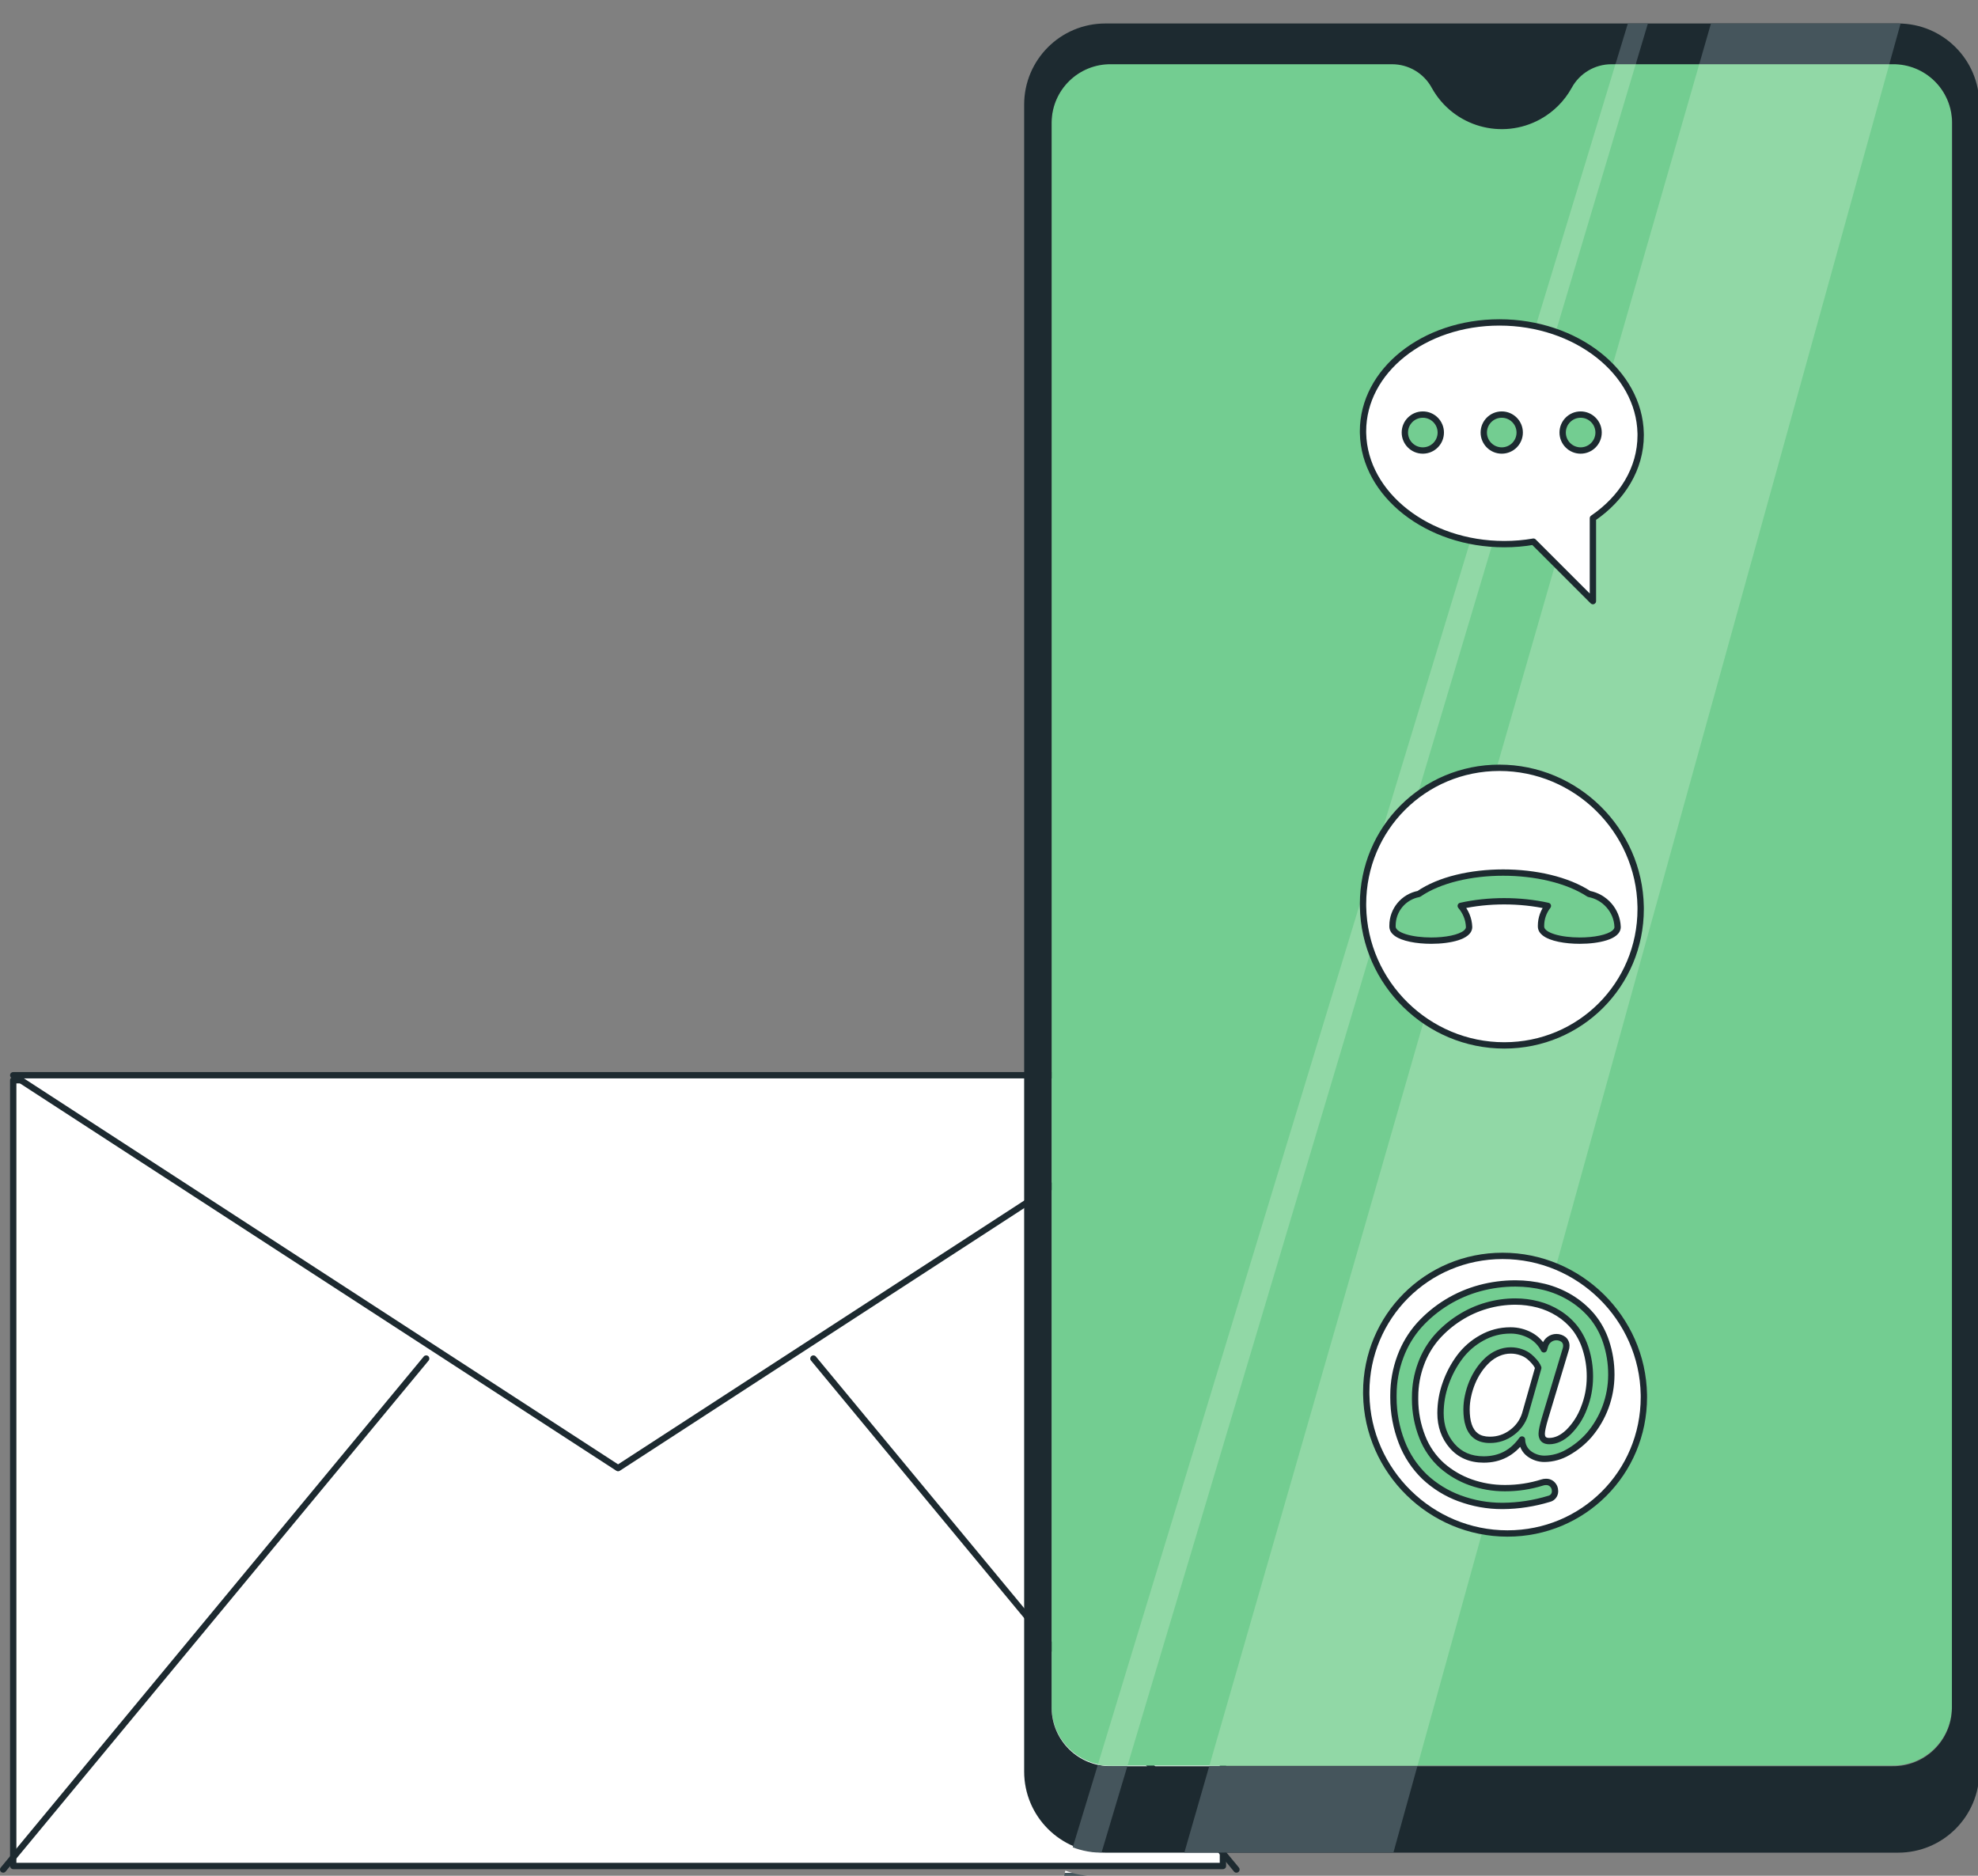 <svg height="385" width="406" xmlns="http://www.w3.org/2000/svg"><rect width="100%" height="100%" fill="#808080" stroke="none"/><rect fill="none" height="100%" width="100%"/><path d="m2.715 382.999h248.3v-161.277h-248.3z" fill="#fff"/><path d="m251.015 382.999v-.65h-247.651v-159.977h247.001v160.627h.65v-.65.65h.65v-161.277c0-.172-.069-.338-.19-.46-.121-.121-.289-.19-.46-.19h-248.301c-.171 0-.338.069-.46.19-.121.122-.19.289-.19.46v161.277c0 .17.07.338.19.459.121.121.288.191.46.191h248.3c.172 0 .339-.071.46-.191.121-.121.19-.288.19-.459z" fill="#1d2a30"/><path d="m2.715 220.692 124.151 80.638 124.149-80.638z" fill="#fff"/><g fill="#1d2a30"><path d="m2.715 220.692-.354.545 124.15 80.639c.216.139.493.139.709 0l124.15-80.639c.242-.157.351-.452.269-.729s-.335-.465-.624-.465h-248.301c-.288 0-.541.189-.623.465-.082.277.027.572.269.729l.354-.545v.65h246.107l-121.956 79.213-123.797-80.408-.354.545v.65z"/><path d="m86.978 278.427-86.829 104.88c-.229.276-.19.687.086.915.277.229.687.19.915-.087l86.829-104.879c.228-.277.19-.687-.086-.915-.277-.229-.687-.191-.915.086"/><path d="m166.46 279.256 86.828 104.879c.229.277.638.316.915.087.277-.229.316-.639.086-.915l-86.828-104.88c-.229-.277-.638-.315-.915-.086-.276.229-.315.638-.086.915"/></g><path d="m388.426 13.057h-57.719c-3.389 0-6.51 1.847-8.139 4.819l-.033.059c-4.395 7.92-14.377 10.776-22.296 6.382-2.683-1.488-4.893-3.7-6.382-6.382-1.62-3.004-4.758-4.878-8.172-4.878h-57.63c-6.655-.085-12.119 5.24-12.207 11.895v325.537c.088 6.656 5.552 11.981 12.207 11.897h160.371c6.657.084 12.124-5.239 12.216-11.897v-325.537c-.092-6.656-5.559-11.979-12.216-11.895" fill="#73cd91"/><path d="m400.646 350.618c-.092 6.657-5.559 11.981-12.216 11.897h-160.371c-6.655.084-12.119-5.24-12.207-11.897v-325.537c.088-6.655 5.552-11.979 12.207-11.895h57.675c3.414 0 6.552 1.873 8.172 4.878 4.395 7.92 14.377 10.776 22.296 6.382 2.683-1.488 4.893-3.7 6.382-6.382l.033-.059c1.63-2.972 4.75-4.819 8.141-4.819h57.717c6.657-.085 12.124 5.239 12.216 11.895zm5.626-329.139c0-9.2-7.457-16.658-16.657-16.658h-.009-162.724c-9.2-.004-16.662 7.449-16.666 16.65v.008 342.124c0 9.199 7.458 16.658 16.657 16.658h.009 162.724c9.2.005 16.661-7.451 16.666-16.649v-.009z" fill="#1d2a30"/><path d="m290.961 362.385h-42.721l100.577-349.328h39.012z" fill="#91d8a6"/><path d="m391.989.003c-.096-.001-.192-.003-.29-.003h.29" fill="#e2f4e4"/><path d="m243.098 380.246 5.106-17.736h42.721l-4.906 17.692zm144.695-367.064h-39.012l2.409-8.366h38.632c.098 0 .194.001.29.003z" fill="#45555c"/><path d="m220.021 384.396h-1.472l.137-.449c.437.168.881.317 1.335.449" fill="#fff"/><path d="m218.395 385.066.198-.65h1.472c1.121.322 2.289.532 3.493.612z" fill="#45555c"/><path d="m225.806 366.864c-.636 0-1.26-.051-1.869-.146.61.095 1.234.146 1.869.146" fill="#fff"/><path d="m227.208 362.396c-.003 0-.005 0-.008 0-.636 0-1.26-.051-1.869-.146l106.287-349.184h4.161l-104.35 349.328h-4.066c-.051.001-.103.001-.155.001z" fill="#91d8a6"/><path d="m225.014 380.223c-1.204-.08-2.373-.289-3.493-.612-.454-.132-.898-.281-1.335-.449l5.112-16.792c.61.095 1.234.146 1.869.146h.008c.052 0 .104 0 .155-.001h4.066l-5.287 17.7zm110.731-367.037h-4.161l2.547-8.366h4.113z" fill="#45555c"/><path d="m337.415 286.261c.277 15.735-12.254 28.489-27.988 28.489s-28.713-12.754-28.991-28.489c-.277-15.733 12.252-28.488 27.988-28.488 15.734 0 28.714 12.756 28.991 28.488" fill="#fff"/><path d="m337.415 286.261-.65.012c.003.167.004.333.004.499-.001 15.144-12.136 27.327-27.342 27.328-15.376.003-28.073-12.473-28.341-27.851-.003-.167-.004-.334-.004-.501.001-15.141 12.134-27.323 27.342-27.326 15.375-.003 28.073 12.475 28.341 27.85l.65-.012.65-.012c-.286-16.09-13.55-29.124-29.641-29.127-7.957 0-15.123 3.193-20.292 8.367-5.17 5.174-8.351 12.336-8.35 20.259 0 .174.001.348.004.524.287 16.093 13.55 29.125 29.641 29.128 7.957.002 15.123-3.193 20.292-8.368 5.17-5.173 8.351-12.336 8.35-20.261 0-.173-.001-.347-.004-.523z" fill="#1d2a30"/><path d="m310.311 294.044c1.28-.924 2.233-2.233 2.717-3.737l2.718-9.56-.179-.388c-.174-.316-.382-.609-.623-.877-.325-.373-.677-.719-1.056-1.038-.486-.392-1.039-.693-1.631-.891-1.539-.544-3.225-.486-4.723.164-.814.349-1.561.837-2.211 1.439-.677.633-1.28 1.342-1.798 2.11-.538.798-.993 1.648-1.359 2.539-.365.887-.649 1.806-.845 2.746-.196.892-.296 1.804-.3 2.718-.004.585.033 1.17.105 1.753.064.514.177 1.022.339 1.514.146.446.35.871.61 1.261.239.36.541.677.89.935.37.272.789.472 1.232.594.521.146 1.062.214 1.603.207 1.626.018 3.212-.506 4.51-1.487zm-10.737 13.481c-2.646-.977-5.071-2.47-7.134-4.393-2.081-2.001-3.695-4.437-4.723-7.136-1.165-3.024-1.745-6.242-1.703-9.484-.021-2.768.467-5.517 1.442-8.107.881-2.377 2.2-4.566 3.89-6.456 3.338-3.66 7.657-6.288 12.441-7.572 2.349-.63 4.768-.949 7.199-.951 2.018-.008 4.027.232 5.987.714 1.894.468 3.706 1.218 5.375 2.225 1.65.992 3.129 2.247 4.38 3.713 1.308 1.574 2.304 3.383 2.939 5.331.733 2.216 1.093 4.538 1.07 6.872-.026 4.492-1.634 8.83-4.542 12.251-1.258 1.437-2.752 2.647-4.417 3.578-1.434.831-3.055 1.283-4.713 1.312-1.137.014-2.248-.343-3.163-1.019-.937-.688-1.492-1.78-1.499-2.943-1.938 2.733-4.56 4.099-7.868 4.099-2.694 0-4.845-.922-6.456-2.763-1.611-1.842-2.413-4.107-2.405-6.795.006-2.045.363-4.076 1.053-6.0.675-1.948 1.641-3.78 2.868-5.437 1.216-1.634 2.77-2.986 4.556-3.965 1.78-1.006 3.791-1.533 5.836-1.528 1.422-.014 2.824.329 4.078.994 1.221.649 2.213 1.662 2.835 2.895l.265-.862c.426-1.272 1.799-1.957 3.071-1.533.238.081.464.196.667.347.399.325.619.822.59 1.335.001.243-.039.484-.117.713l-4.217 14.016c-.476 1.604-.712 2.703-.712 3.298 0 1.012.515 1.515 1.544 1.512 1.345 0 2.668-.618 3.965-1.854 1.399-1.396 2.478-3.078 3.164-4.929.807-2.028 1.219-4.19 1.216-6.371.021-1.922-.261-3.835-.833-5.671-.473-1.582-1.23-3.065-2.231-4.378-.952-1.196-2.101-2.222-3.398-3.03-1.295-.815-2.708-1.427-4.189-1.812-1.517-.395-3.078-.595-4.647-.594-1.994.002-3.978.283-5.896.833-1.967.562-3.843 1.409-5.568 2.511-1.739 1.098-3.315 2.438-4.677 3.978-1.408 1.622-2.504 3.489-3.236 5.507-.814 2.202-1.221 4.532-1.202 6.877-.044 2.779.46 5.539 1.485 8.123.875 2.241 2.262 4.245 4.053 5.85 1.726 1.503 3.721 2.665 5.879 3.428 2.274.805 4.67 1.208 7.084 1.189 2.578.004 5.143-.386 7.604-1.159.247-.083.508-.123.77-.117.504-.022.993.18 1.336.55.326.338.507.791.506 1.26.066.783-.454 1.493-1.219 1.665-3.071.939-6.262 1.429-9.472 1.455-3.041.022-6.059-.51-8.909-1.57" fill="#73cd91"/><path d="m310.311 294.044.38.527c1.394-1.005 2.43-2.43 2.956-4.065l.006-.022 2.718-9.559c.042-.15.03-.309-.036-.451l-.178-.387-.021-.041c-.198-.359-.434-.693-.707-.997l-.485.433.49-.426c-.347-.399-.723-.768-1.126-1.109l-.013-.011c-.546-.439-1.167-.778-1.833-.999l-.205.616.217-.612c-.768-.273-1.57-.408-2.371-.408-.965 0-1.927.197-2.828.587h.001c-.881.379-1.691.908-2.396 1.559l-.001.002c-.715.666-1.349 1.412-1.894 2.223l.001-.002c-.563.833-1.04 1.724-1.421 2.655v-.002c-.381.924-.676 1.883-.88 2.86v-.005c-.205.937-.309 1.894-.315 2.855v-.003.089c0 .585.038 1.169.111 1.75v-.002c.069.556.191 1.104.367 1.638v-.003c.163.501.393.98.686 1.421l-.001-.003c.282.425.637.797 1.046 1.099l.001.001c.435.319.927.554 1.444.697l-.003-.002c.554.156 1.126.232 1.698.232h.088l-.008-.65-.006.65h.087c1.739 0 3.432-.568 4.822-1.62l-.393-.517.38.527-.38-.527-.393-.519c-1.163.882-2.58 1.356-4.037 1.356h-.074-.014-.073c-.456 0-.91-.061-1.348-.183h-.003c-.368-.102-.715-.268-1.02-.492l.001.001c-.289-.214-.538-.475-.733-.771l-.001-.003c-.226-.338-.406-.71-.532-1.1l-.001-.002c-.149-.453-.252-.918-.311-1.391v-.002c-.068-.529-.101-1.058-.101-1.587v-.08-.002c.004-.868.099-1.734.285-2.582l.001-.007c.189-.899.46-1.781.811-2.631v-.002c.347-.849.783-1.66 1.296-2.421v-.001c.49-.728 1.061-1.399 1.702-1.997l-.001.001c.595-.551 1.28-.998 2.027-1.319h.001c.736-.32 1.522-.481 2.31-.481.655 0 1.309.11 1.937.333l.012.004c.52.174 1.004.438 1.43.78l.407-.506-.42.495c.354.299.682.623.985.971l.006.007c.207.232.386.484.537.757l.569-.313-.59.273.078.169-2.652 9.328.625.178-.619-.2c-.442 1.373-1.31 2.566-2.479 3.41l-.012.009zm-10.737 13.481.225-.61c-2.565-.947-4.917-2.395-6.916-4.259l-.443.476.45-.469c-2.011-1.934-3.571-4.29-4.566-6.898v-.002c-1.099-2.848-1.661-5.873-1.661-8.924l.001-.32v-.013-.172c0-2.63.473-5.239 1.4-7.701l.001-.003c.853-2.3 2.129-4.42 3.765-6.248l-.005.004c3.255-3.568 7.466-6.129 12.13-7.383 2.293-.615 4.657-.927 7.032-.928h.001.091c1.933 0 3.86.233 5.738.694h-.001c1.83.453 3.582 1.178 5.196 2.152 1.59.957 3.015 2.164 4.22 3.577l.495-.421-.5.414c1.256 1.512 2.211 3.247 2.821 5.117l.001.004c.689 2.079 1.039 4.258 1.039 6.448l-.001.213v.003c-.025 4.338-1.578 8.529-4.388 11.835l.495.42-.489-.428c-1.21 1.38-2.644 2.543-4.246 3.438l-.008.005c-1.339.775-2.852 1.196-4.399 1.223h.004-.056c-.976 0-1.928-.312-2.713-.892l-.001-.001c-.771-.565-1.228-1.465-1.234-2.422-.001-.283-.185-.532-.454-.616-.27-.086-.563.013-.725.243-1.85 2.581-4.213 3.811-7.338 3.825-2.548-.009-4.471-.844-5.967-2.542-1.494-1.716-2.24-3.786-2.244-6.328v-.034-.001c.006-1.971.35-3.928 1.014-5.784l.003-.005c.654-1.886 1.59-3.661 2.777-5.262l-.001.002c1.16-1.559 2.643-2.85 4.347-3.783l.008-.004c1.676-.948 3.568-1.446 5.494-1.446h.016.013l.077-.002c1.287 0 2.553.316 3.689.921 1.102.585 1.998 1.499 2.561 2.613.12.237.37.377.634.355.265-.022.489-.203.567-.456l.265-.862-.621-.191.618.206c.247-.744.943-1.213 1.683-1.213.187 0 .376.028.563.091.175.058.341.144.489.253l.385-.522-.411.503c.225.183.354.456.354.745l-.001.052-.001.037v.01c0 .164-.027.331-.082.489l-.008.025-4.216 14.015-.001.002c-.48 1.633-.733 2.734-.74 3.483-.003.606.16 1.186.579 1.598.419.411.998.567 1.608.564h.005l-.001-.493-.01.493h.012l-.001-.493-.01.493h.014c1.554.001 3.042-.723 4.413-2.033l.01-.011c1.465-1.462 2.596-3.223 3.314-5.164l-.608-.225.603.24c.835-2.096 1.262-4.329 1.262-6.582v-.03h-.65l.65.006.001-.2c0-1.923-.292-3.834-.863-5.671l-.621.194.623-.187c-.495-1.656-1.288-3.211-2.337-4.587l-.008-.009c-.997-1.254-2.201-2.329-3.562-3.179l.003.001c-1.352-.85-2.826-1.488-4.373-1.89-1.565-.407-3.176-.615-4.796-.615h-.023l.009.65-.001-.65c-2.054.002-4.098.291-6.072.858-2.029.58-3.961 1.452-5.739 2.588l.003-.001c-1.791 1.131-3.414 2.511-4.818 4.095l-.004.006c-1.459 1.683-2.596 3.618-3.355 5.712l.001-.004c-.822 2.224-1.243 4.574-1.243 6.944v.163l.65-.005-.65-.011-.003.348c0 2.747.52 5.469 1.533 8.026l-.001-.004c.913 2.336 2.358 4.424 4.225 6.098l.008.007c1.788 1.555 3.853 2.76 6.088 3.549 2.295.812 4.713 1.227 7.147 1.227h.157-.004.038c2.631 0 5.248-.399 7.76-1.189l.014-.004c.164-.056.337-.084.508-.084h.035.047l.045-.001c.296 0 .582.125.785.345l.008.008c.209.217.325.506.325.805v.013l.003.047.004.079c0 .426-.296.802-.718.897l-.048.012c-3.012.922-6.14 1.402-9.287 1.427h-.183c-2.899 0-5.776-.517-8.493-1.53h-.003l-.225.61-.226.608c2.863 1.067 5.893 1.612 8.947 1.612h.192.001c3.273-.026 6.526-.527 9.656-1.483l-.19-.622.142.633c1.022-.229 1.734-1.135 1.734-2.164l-.008-.189-.649.055.65-.008-.23.003h.23v-.003l-.23.003h.23c0-.636-.246-1.247-.688-1.706l-.468.451.476-.443c-.45-.483-1.079-.758-1.738-.759l-.101.002.027.65.018-.65-.071-.001c-.316 0-.628.053-.926.153l.209.615-.195-.62c-2.385.75-4.871 1.129-7.371 1.129h-.038-.004-.149c-2.288 0-4.558-.388-6.713-1.152-2.083-.736-4.004-1.858-5.669-3.306l-.426.49.434-.483c-1.716-1.538-3.045-3.457-3.882-5.603l-.001-.003c-.953-2.403-1.442-4.963-1.442-7.547l.003-.327v-.015-.152c0-2.215.394-4.413 1.162-6.494l.001-.004c.705-1.943 1.76-3.741 3.115-5.304l-.49-.425.486.431c1.322-1.494 2.851-2.792 4.538-3.858l.003-.002c1.673-1.068 3.49-1.889 5.398-2.435 1.859-.533 3.783-.805 5.716-.807h.008.006c1.508 0 3.01.194 4.469.573 1.417.368 2.768.953 4.007 1.733l.003.001c1.234.77 2.327 1.746 3.232 2.883l.51-.404-.517.394c.954 1.251 1.676 2.663 2.126 4.17l.003.007c.533 1.712.805 3.493.805 5.285l-.001.187v.007.03c0 2.089-.397 4.158-1.17 6.101l-.005.014c-.654 1.764-1.681 3.366-3.013 4.696l.459.46-.449-.471c-1.223 1.161-2.379 1.673-3.517 1.675v.65l.016-.65h-.023c-.413-.002-.603-.099-.697-.191-.094-.092-.187-.268-.19-.671-.008-.44.214-1.539.686-3.113l-.001.003 4.216-14.015-.621-.187.614.212c.101-.292.153-.601.153-.913v-.013l-.65.001.65.036.003-.122c0-.677-.304-1.322-.832-1.752l-.025-.019c-.259-.19-.545-.338-.846-.44h-.001c-.322-.108-.651-.158-.975-.158-1.287-.001-2.486.814-2.917 2.101l-.005.016-.265.862.621.191.581-.294c-.685-1.353-1.772-2.463-3.112-3.175-1.323-.703-2.799-1.073-4.299-1.073l-.09.002.006.65.006-.65h-.029c-2.15 0-4.263.555-6.135 1.613l.321.565-.313-.569c-1.868 1.023-3.493 2.438-4.764 4.147l-.001.001c-1.266 1.708-2.263 3.6-2.96 5.609l.615.213-.612-.219c-.714 1.994-1.084 4.098-1.091 6.218v-.002.042c-.004 2.8.855 5.234 2.565 7.185 1.726 1.985 4.108 2.992 6.946 2.985 3.488.013 6.37-1.49 8.398-4.372l-.53-.377-.65.004c.008 1.367.66 2.653 1.764 3.463l-.001-.001c1.01.746 2.231 1.147 3.485 1.147h.071.004c1.768-.031 3.497-.513 5.027-1.399l-.326-.563.317.568c1.73-.969 3.283-2.226 4.589-3.717l.006-.008c3.007-3.538 4.671-8.025 4.697-12.669v.004l.001-.226c0-2.33-.372-4.645-1.105-6.857l.001.004c-.66-2.025-1.696-3.908-3.058-5.545l-.005-.007c-1.296-1.518-2.829-2.818-4.54-3.848h.001c-1.725-1.04-3.597-1.815-5.555-2.3h-.001c-1.979-.486-4.009-.732-6.048-.732h-.095.001c-2.488.002-4.963.329-7.367.973-4.905 1.317-9.331 4.011-12.753 7.762l-.005.005c-1.743 1.95-3.104 4.211-4.014 6.662l.001-.003c-.982 2.608-1.483 5.373-1.483 8.159v.181l.65-.004-.649-.009-.003.337c0 3.211.593 6.394 1.747 9.391v-.001c1.062 2.787 2.73 5.304 4.879 7.371l.008.007c2.126 1.982 4.627 3.522 7.353 4.528l-.001-.001z" fill="#1d2a30"/><path d="m336.755 186.08c.277 15.735-12.254 28.489-27.988 28.489s-28.714-12.754-28.991-28.489c-.277-15.733 12.252-28.488 27.988-28.488 15.733 0 28.714 12.756 28.991 28.488" fill="#fff"/><path d="m336.755 186.08-.65.012c.003.168.004.334.004.5-.003 15.142-12.136 27.326-27.342 27.327-15.376.004-28.073-12.473-28.341-27.85-.003-.168-.004-.334-.004-.502.001-15.141 12.134-27.323 27.342-27.326 15.375-.003 28.073 12.475 28.341 27.85l.65-.012.65-.01c-.286-16.091-13.55-29.124-29.641-29.128-7.957 0-15.123 3.193-20.292 8.368-5.17 5.173-8.351 12.334-8.35 20.258 0 .174.001.35.004.524.287 16.093 13.549 29.125 29.641 29.128 7.957.001 15.123-3.193 20.292-8.367 5.17-5.174 8.35-12.337 8.35-20.261 0-.174-.001-.348-.004-.523z" fill="#1d2a30"/><path d="m326.163 183.484c-8.922-5.853-26.434-5.853-34.945 0-3.168.593-5.507 3.394-5.388 6.748.133 3.78 15.844 3.78 15.712 0-.057-1.631-.709-3.115-1.708-4.296 5.626-1.268 12.172-1.268 17.885 0-.916 1.182-1.464 2.665-1.407 4.296.134 3.78 15.846 3.78 15.712 0-.117-3.354-2.652-6.155-5.86-6.748" fill="#73cd91"/><path d="m326.163 183.484.356-.543c-4.625-3.026-11.329-4.49-17.983-4.495-6.655.005-13.257 1.468-17.688 4.503l.369.536-.12-.638c-3.393.633-5.924 3.583-5.923 7.144l.004.265c.023.711.429 1.304.962 1.725.807.64 1.954 1.044 3.285 1.326 1.33.277 2.846.412 4.358.412 2.001-.001 3.987-.234 5.538-.728.776-.25 1.447-.562 1.97-.989.516-.417.903-1.017.901-1.721l-.001-.069v-.001c-.062-1.793-.78-3.414-1.863-4.693l-.495.42.143.634c2.76-.623 5.758-.936 8.767-.936 3.008 0 6.029.313 8.835.936l.14-.634-.513-.398c-.953 1.227-1.547 2.769-1.547 4.462l.005.255c.023.711.429 1.304.962 1.725.807.64 1.953 1.044 3.285 1.326 1.33.277 2.846.412 4.358.412 2.001-.001 3.987-.234 5.537-.728.776-.25 1.448-.562 1.97-.988.516-.419.903-1.018.901-1.722l-.001-.069v-.001c-.134-3.674-2.886-6.712-6.393-7.363l-.117.638.356-.543-.356.543-.118.64c2.912.534 5.23 3.098 5.33 6.131v.025c-.003.226-.099.439-.428.719-.486.408-1.453.797-2.647 1.041-1.193.25-2.61.378-4.033.378-1.91.001-3.835-.234-5.229-.679-.697-.22-1.256-.494-1.602-.773-.351-.289-.465-.523-.476-.757l-.004-.209c.001-1.387.482-2.642 1.275-3.666.135-.174.173-.409.098-.619-.075-.208-.255-.365-.471-.413-2.908-.645-6.018-.966-9.117-.967-3.099.001-6.188.321-9.053.967-.222.051-.402.212-.473.428-.073.217-.027.452.12.627.918 1.085 1.504 2.428 1.555 3.899v-.001l.001.026c-.004.226-.099.439-.428.719-.486.408-1.455.797-2.647 1.041-1.193.25-2.612.378-4.034.378-1.91.001-3.835-.234-5.229-.679-.696-.22-1.254-.494-1.6-.773-.352-.289-.465-.521-.476-.757l-.004-.22c0-2.932 2.072-5.342 4.862-5.866l.248-.104c4.082-2.816 10.49-4.28 16.951-4.274 6.461-.005 12.974 1.457 17.269 4.282l.239.096z" fill="#1d2a30"/><path d="m336.756 88.927c.152 7.01-3.666 13.268-9.799 17.442v17.014l-12.208-12.208c-1.927.339-3.925.508-5.984.508-15.73 0-28.714-10.183-28.99-22.756-.277-12.565 12.251-22.749 27.992-22.749 15.729 0 28.713 10.184 28.99 22.749" fill="#fff"/><path d="m336.757 88.927-.65.014c.003.13.004.26.004.39 0 6.596-3.644 12.498-9.52 16.5-.178.122-.283.322-.283.538v15.445l-11.099-11.098c-.149-.151-.361-.218-.572-.181-1.886.332-3.847.498-5.871.498-7.725.001-14.767-2.504-19.889-6.525-5.126-4.025-8.319-9.537-8.453-15.596-.003-.131-.004-.263-.004-.393.001-5.964 2.987-11.362 7.916-15.305 4.926-3.938 11.784-6.387 19.431-6.387 7.725 0 14.765 2.504 19.889 6.525 5.125 4.024 8.317 9.533 8.451 15.588l.65-.014.649-.014c-.143-6.509-3.58-12.375-8.948-16.583-5.372-4.213-12.685-6.8-20.691-6.802-7.923.001-15.062 2.534-20.242 6.672-5.179 4.134-8.406 9.907-8.405 16.32 0 .14.001.281.005.421.143 6.513 3.58 12.38 8.948 16.591 5.372 4.213 12.687 6.802 20.692 6.802 2.096 0 4.131-.172 6.097-.517l-.113-.641-.46.46 12.208 12.207c.186.186.465.242.709.142.243-.101.402-.338.402-.601v-17.014h-.65l.365.537c6.157-4.183 10.088-10.481 10.088-17.575 0-.139-.001-.278-.005-.419z" fill="#1d2a30"/><path d="m295.733 88.781c0 2.037-1.652 3.688-3.688 3.688-2.038 0-3.688-1.651-3.688-3.688s1.65-3.688 3.688-3.688c2.036 0 3.688 1.651 3.688 3.688" fill="#73cd91"/><path d="m295.733 88.781h-.65c-.004 1.677-1.361 3.034-3.038 3.038-1.678-.004-3.035-1.36-3.038-3.038.003-1.678 1.36-3.035 3.038-3.038 1.677.003 3.034 1.36 3.038 3.038h.65.65c-.001-2.396-1.944-4.338-4.338-4.338-2.397 0-4.338 1.942-4.338 4.338s1.941 4.338 4.338 4.338c2.395-.001 4.337-1.942 4.338-4.338z" fill="#1d2a30"/><path d="m311.933 88.781c0 2.037-1.652 3.688-3.688 3.688s-3.688-1.651-3.688-3.688 1.652-3.688 3.688-3.688 3.688 1.651 3.688 3.688" fill="#73cd91"/><path d="m311.933 88.781h-.65c-.003 1.677-1.361 3.034-3.038 3.038-1.677-.004-3.034-1.361-3.038-3.038.004-1.678 1.361-3.035 3.038-3.038 1.677.003 3.035 1.36 3.038 3.038h.65.65c0-2.396-1.942-4.338-4.338-4.338s-4.337 1.942-4.338 4.338c.001 2.396 1.942 4.337 4.338 4.338 2.396-.001 4.338-1.942 4.338-4.338z" fill="#1d2a30"/><path d="m328.123 88.781c0 2.037-1.651 3.688-3.688 3.688s-3.687-1.651-3.687-3.688 1.65-3.688 3.687-3.688 3.688 1.651 3.688 3.688" fill="#73cd91"/><path d="m328.123 88.781h-.65c-.003 1.677-1.36 3.034-3.038 3.038-1.678-.004-3.034-1.36-3.037-3.038.003-1.678 1.359-3.035 3.037-3.038 1.678.003 3.035 1.36 3.038 3.038h.65.65c0-2.396-1.942-4.338-4.338-4.338s-4.337 1.942-4.337 4.338 1.941 4.338 4.337 4.338c2.396-.001 4.338-1.942 4.338-4.338z" fill="#1d2a30"/></svg>